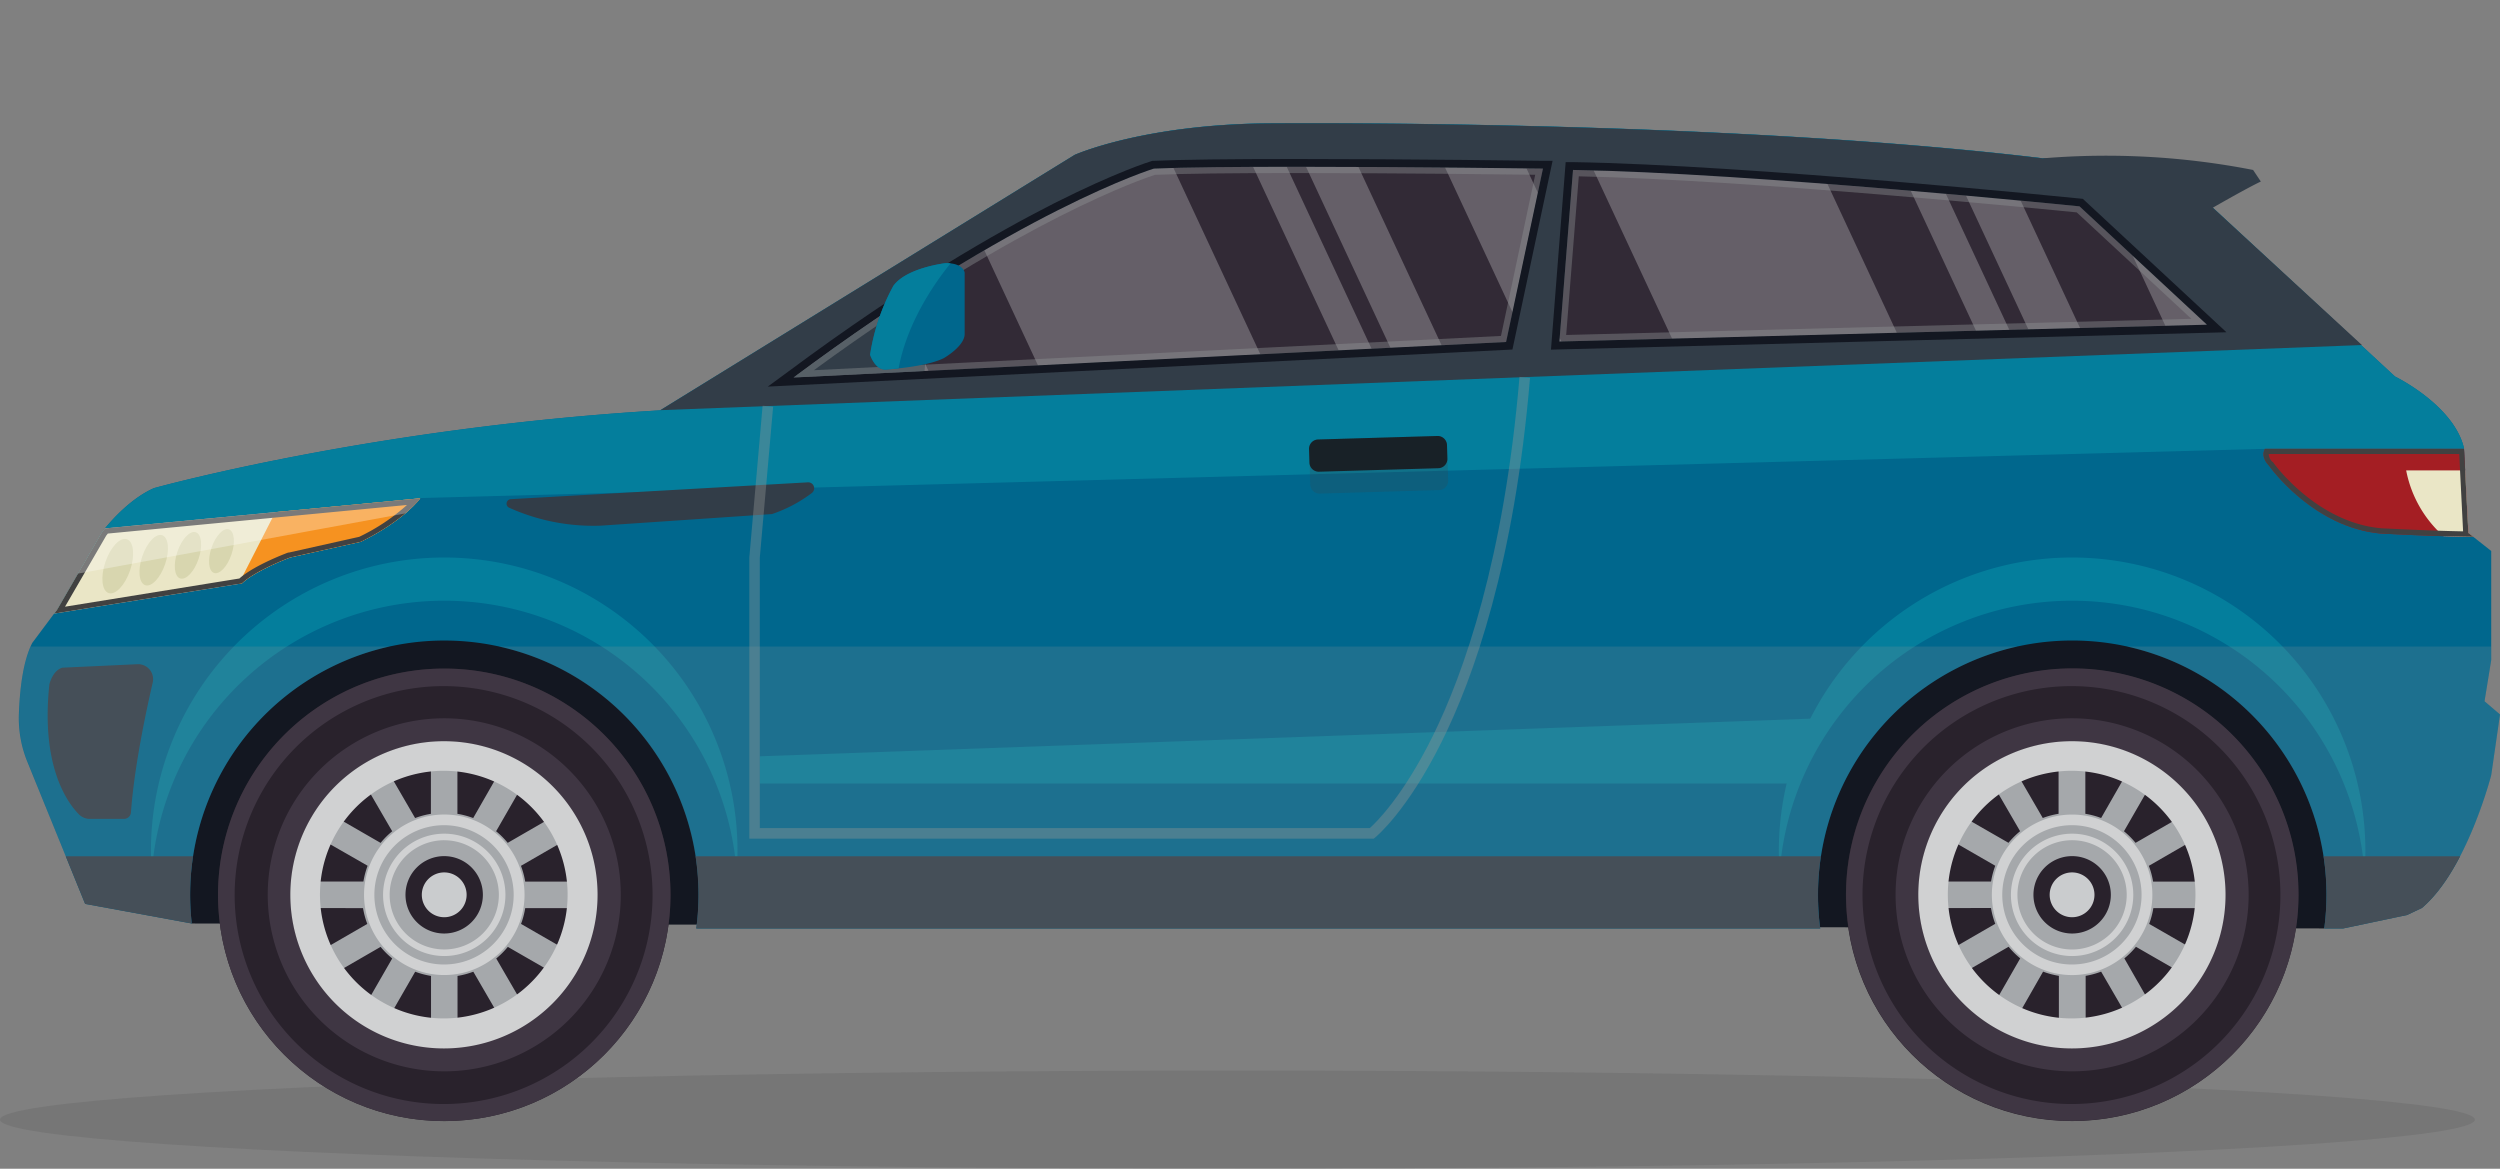 <svg xmlns="http://www.w3.org/2000/svg" xmlns:xlink="http://www.w3.org/1999/xlink" viewBox="0 0 646.08 302.03"><rect x="0" y="0" width="646.08" height="302.03" fill="#808080" stroke="none"/><defs><style>.cls-1{fill:none;}.cls-2{fill:#131721;}.cls-3{fill:#00678d;}.cls-4{fill:#047e9c;}.cls-20,.cls-22,.cls-5{fill:#414141;}.cls-5{opacity:0.15;}.cls-15,.cls-21,.cls-22,.cls-24,.cls-5{isolation:isolate;}.cls-6{fill:#29222c;}.cls-7{fill:#3f3643;}.cls-8{fill:#d0d1d2;}.cls-9{fill:#a5a8ab;}.cls-10{fill:#caccce;}.cls-11{fill:#323d48;}.cls-12{fill:#a41e23;}.cls-13{fill:#322a36;}.cls-14{clip-path:url(#clip-path);}.cls-15,.cls-21{fill:#fff;}.cls-15{opacity:0.25;}.cls-16{clip-path:url(#clip-path-2);}.cls-17{fill:#eae6c6;}.cls-18{fill:#d8d6af;}.cls-19{fill:#f69220;}.cls-21{opacity:0.3;}.cls-22{opacity:0.21;}.cls-23{fill:#182127;}.cls-24,.cls-26{fill:#8f9495;}.cls-24,.cls-27{opacity:0.4;}.cls-25{opacity:0.2;}</style><clipPath id="clip-path"><path class="cls-1" d="M205.07,97.57c58.21-43.42,93.14-54,93.14-54,24.23-1.06,100.55,0,100.55,0l-9.53,44.81Z"/></clipPath><clipPath id="clip-path-2"><path class="cls-1" d="M537.4,53.34l32.93,30.58L403,88.28l3.53-44.34C452.25,44.67,537.4,53.34,537.4,53.34Z"/></clipPath></defs><title>car-opposite</title><g id="Layer_2" data-name="Layer 2"><g id="Layer_1-2" data-name="Layer 1"><g id="Layer_2-2" data-name="Layer 2"><g id="Layer_1-2-2" data-name="Layer 1-2"><polygon class="cls-2" points="624.39 198.65 572.39 153.33 122.38 153.33 57.24 177.09 39.22 225.46 49.53 238.66 600.63 239.94 624.39 198.65"/><path class="cls-3" d="M4.88,184.55a29.89,29.89,0,0,0,2.2,12.34L22,233.59l27.56,5.07a65.7,65.7,0,1,1,130.4,1.28H470.41a66.43,66.43,0,0,1-.57-8.69,65.7,65.7,0,1,1,130.82,8.69h4.91l16.51-3.48,3.82-1.82c11.62-9.79,17.91-34.33,17.91-34.33l2.27-15.67-4-3.41,1.73-10.67V142.39l-5.91-4.66-1.13-21.92c-2.61-11.13-17.83-18.51-17.83-18.51L566.47,48.7a11.68,11.68,0,0,0-5.82-2.92C478.53,30.55,329.53,31.86,329.53,31.86c-33.62,0-51.79,8.18-51.79,8.18l-107.1,66C96,110.47,39.8,126.14,39.8,126.14c-7.51,3.29-13.51,11.47-13.51,11.47l-11.58,20-6.36,8.52C5.82,171,5.08,178.87,4.88,184.55Z"/><path class="cls-4" d="M108.61,128.71,585.36,116h51.41v-.19c-2.61-11.13-17.83-18.51-17.83-18.51L566.48,48.71a11.68,11.68,0,0,0-5.82-2.92C478.54,30.56,329.54,31.87,329.54,31.87c-33.62,0-51.79,8.18-51.79,8.18l-107.1,66C96,110.48,39.81,126.15,39.81,126.15c-5.82,2.56-10.75,8.06-12.66,10.39Z"/><ellipse class="cls-5" cx="319.79" cy="289.35" rx="319.79" ry="12.68"/><circle class="cls-6" cx="114.81" cy="231.25" r="58.47"/><path class="cls-7" d="M56.34,231.25h0a58.47,58.47,0,1,0,58.47-58.47A58.47,58.47,0,0,0,56.34,231.25Zm8.56,21.08a54,54,0,1,1,11.61,17.22A54,54,0,0,1,64.9,252.33Z"/><path class="cls-7" d="M69.19,231.25h0a45.62,45.62,0,1,0,45.62-45.62A45.62,45.62,0,0,0,69.19,231.25Zm9-15.46a39.58,39.58,0,1,1-3.12,15.46A39.58,39.58,0,0,1,78.2,215.79Z"/><g id="_Group_" data-name=" Group "><g id="_Group_2" data-name=" Group 2"><g id="_Group_3" data-name=" Group 3"><path class="cls-8" d="M114.68,191.55h.1a39.7,39.7,0,1,1-.1,0Z"/></g></g></g><g id="_Group_4" data-name=" Group 4"><g id="_Group_5" data-name=" Group 5"><g id="_Group_6" data-name=" Group 6"><path class="cls-6" d="M114.73,198.65h.08a32.6,32.6,0,1,1-.08,0Z"/></g></g></g><path class="cls-9" d="M93.82,234.69a21.05,21.05,0,0,0,1.1,4.08L84.83,244.6l3.44,5.93,10.09-5.83a21.45,21.45,0,0,0,3,3l-5.81,10.1,5.94,3.42,5.81-10.1a21.1,21.1,0,0,0,4.09,1.09v11.67h6.85V252.21a20.92,20.92,0,0,0,4.08-1.09l5.86,10.1,5.92-3.42-5.86-10.1a21.33,21.33,0,0,0,3-3l10.12,5.83,3.41-5.93-10.12-5.83a20.89,20.89,0,0,0,1.08-4.08H147.4v-6.85H135.73a21.12,21.12,0,0,0-1.1-4.08l10.09-5.83L141.28,212l-10.07,5.82a21.59,21.59,0,0,0-3-3l5.81-10.1-5.94-3.42-5.79,10.11a21,21,0,0,0-4.08-1.09V198.65h-6.85v11.67a20.87,20.87,0,0,0-4.08,1.09l-5.86-10.1-5.92,3.42,5.86,10.1a21.38,21.38,0,0,0-3,3L88.24,212l-3.41,5.91L95,223.74a21.09,21.09,0,0,0-1.08,4.08H82.22v6.85Z"/><g id="_Group_7" data-name=" Group 7"><g id="_Group_8" data-name=" Group 8"><g id="_Group_9" data-name=" Group 9"><path class="cls-6" d="M114.79,221.25h0a10,10,0,1,1-10,10A10,10,0,0,1,114.84,221.25Z"/></g></g></g><path class="cls-8" d="M99,231.26h0a15.81,15.81,0,1,1,15.81,15.81A15.81,15.81,0,0,1,99,231.26Zm15.81-14.12a14.13,14.13,0,0,0-14.11,14.12h0a14.11,14.11,0,1,0,14.11-14.11Z"/><g id="_Group_10" data-name=" Group 10"><g id="_Group_11" data-name=" Group 11"><g id="_Group_12" data-name=" Group 12"><path class="cls-10" d="M114.8,225.46h0a5.79,5.79,0,1,1-5.79,5.79A5.79,5.79,0,0,1,114.81,225.46Z"/></g></g></g><path class="cls-8" d="M94.08,231.25h0a20.74,20.74,0,1,0,20.73-20.75A20.74,20.74,0,0,0,94.08,231.26Zm4.09-7a18,18,0,1,1-1.42,7A18,18,0,0,1,98.17,224.25Z"/><path class="cls-8" d="M77.92,231.25a36.89,36.89,0,1,0,36.89-36.89A36.89,36.89,0,0,0,77.92,231.25Zm7.29-12.5a32,32,0,1,1-2.52,12.5A32,32,0,0,1,85.21,218.75Z"/><circle class="cls-6" cx="535.5" cy="231.25" r="58.47"/><path class="cls-7" d="M477.08,231.25v0a58.47,58.47,0,1,0,58.42-58.52A58.47,58.47,0,0,0,477.08,231.3Zm8.51,21.08a54,54,0,1,1,11.61,17.22A54,54,0,0,1,485.59,252.33Z"/><path class="cls-7" d="M489.88,231.25h0a45.62,45.62,0,1,0,45.62-45.62A45.62,45.62,0,0,0,489.88,231.25Zm5.91,0a39.59,39.59,0,1,1,39.64,39.55,39.49,39.49,0,0,1-39.64-39.55Z"/><g id="_Group_13" data-name=" Group 13"><g id="_Group_14" data-name=" Group 14"><g id="_Group_15" data-name=" Group 15"><path class="cls-8" d="M535.4,191.55h.1a39.7,39.7,0,1,1-.1,0Z"/></g></g></g><g id="_Group_16" data-name=" Group 16"><g id="_Group_17" data-name=" Group 17"><g id="_Group_18" data-name=" Group 18"><path class="cls-6" d="M535.42,198.65h.08a32.6,32.6,0,1,1-.08,0Z"/></g></g></g><path class="cls-9" d="M514.54,234.66a20.85,20.85,0,0,0,1.1,4.08l-10.09,5.83L509,250.5l10.09-5.83a21.5,21.5,0,0,0,3,3l-5.8,10.11,5.94,3.42L528,251.1a21.06,21.06,0,0,0,4.08,1.09v11.67H539V252.19A21,21,0,0,0,543,251.1l5.86,10.1,5.92-3.42L549,247.68a21.48,21.48,0,0,0,3-3l10.12,5.83,3.4-5.93-10.11-5.81a21,21,0,0,0,1.08-4.08h11.63v-6.85H556.43a21.13,21.13,0,0,0-1.1-4.08l10.09-5.83L562,212l-10.1,5.82a21.43,21.43,0,0,0-3-3l5.81-10.1-5.93-3.42L543,211.4a21,21,0,0,0-4.08-1.09V198.64H532v11.67a21,21,0,0,0-4.08,1.09l-5.86-10.1-5.86,3.41,5.86,10.1a21.27,21.27,0,0,0-3,3L508.93,212l-3.41,5.91,10.12,5.83a21.1,21.1,0,0,0-1.08,4.08H502.91v6.85Z"/><g id="_Group_19" data-name=" Group 19"><g id="_Group_20" data-name=" Group 20"><g id="_Group_21" data-name=" Group 21"><path class="cls-6" d="M535.48,221.25h.06a10,10,0,1,1-.06,0Z"/></g></g></g><path class="cls-8" d="M519.69,231.26h0a15.81,15.81,0,1,1,15.81,15.81A15.81,15.81,0,0,1,519.69,231.26Zm15.81-14.12a14.12,14.12,0,1,0,14.11,14.12,14.12,14.12,0,0,0-14.11-14.12Z"/><g id="_Group_22" data-name=" Group 22"><g id="_Group_23" data-name=" Group 23"><g id="_Group_24" data-name=" Group 24"><path class="cls-10" d="M535.49,225.46h0a5.79,5.79,0,1,1-5.79,5.79A5.79,5.79,0,0,1,535.51,225.46Z"/></g></g></g><path class="cls-8" d="M514.76,231.25a20.74,20.74,0,1,0,20.74-20.74A20.74,20.74,0,0,0,514.76,231.25Zm4.11-7a18,18,0,1,1-1.42,7A18,18,0,0,1,518.87,224.25Z"/><path class="cls-8" d="M498.61,231.25h0a36.89,36.89,0,1,0,36.89-36.89A36.89,36.89,0,0,0,498.61,231.25Zm7.29-12.5a32,32,0,1,1-2.52,12.5A32,32,0,0,1,505.9,218.75Z"/><path class="cls-4" d="M190.39,225.46c.13-1.85.2-3.71.2-5.59a75.79,75.79,0,0,0-151.58,0q0,2.82.21,5.59a75.79,75.79,0,0,1,151.17,0Z"/><path class="cls-4" d="M611.08,225.46c.14-1.85.21-3.71.21-5.59a75.79,75.79,0,0,0-151.58,0q0,2.82.2,5.59a75.79,75.79,0,0,1,151.17,0Z"/><path class="cls-11" d="M179.75,221.28a66.19,66.19,0,0,1,.18,18.66H470.39a66.09,66.09,0,0,1,.18-18.66Z"/><path class="cls-11" d="M600.48,221.28a66.24,66.24,0,0,1,.18,18.66h4.91l16.51-3.48,3.83-1.81c3.86-3.29,7.2-8.24,9.86-13.37Z"/><path class="cls-11" d="M17,221.28l5,12.31,27.56,5.07a66.1,66.1,0,0,1,.33-17.38Z"/><path class="cls-11" d="M277.75,40l-107.1,66L610.39,89.17l-43.74-40.3a12.53,12.53,0,0,0-6.21-3.11c-82.15-15.18-230.9-13.88-230.9-13.88C295.92,31.88,277.75,40,277.75,40Z"/><path class="cls-12" d="M585.35,116s-1.33,1.8,1,4.27c0,0,11.38,16.22,29.21,17.64,0,0,12.91.7,23.72.83l-1.33-1L636.78,116Z"/><path class="cls-11" d="M131,129.71a1.16,1.16,0,0,0,.62,1.52,53.06,53.06,0,0,0,23.59,4.62l44.3-3a36.32,36.32,0,0,0,10.28-5.43,1.54,1.54,0,0,0-1-2.77L132,129A1.16,1.16,0,0,0,131,129.71Z"/><path class="cls-13" d="M205.07,97.57c58.21-43.42,93.14-54,93.14-54,24.23-1.06,100.55,0,100.55,0l-9.53,44.81Z"/><g class="cls-14"><polygon class="cls-15" points="224.22 0 289.81 140.65 348.6 140.65 283.02 0 224.22 0"/><polygon class="cls-15" points="353.26 0 418.84 140.65 439.79 140.65 374.2 0 353.26 0"/><polygon class="cls-15" points="160.64 0 226.23 140.65 260.84 140.65 195.25 0 160.64 0"/><polygon class="cls-15" points="317.42 0 383.01 140.65 396.53 140.65 330.94 0 317.42 0"/><polygon class="cls-15" points="303.73 0 369.31 140.65 378.02 140.65 312.43 0 303.73 0"/></g><path class="cls-13" d="M537.4,53.33l32.93,30.58L403,88.27l3.53-44.34C452.25,44.65,537.4,53.33,537.4,53.33Z"/><g class="cls-16"><polygon class="cls-15" points="399.68 17.95 465.27 158.6 524.06 158.6 458.47 17.95 399.68 17.95"/><polygon class="cls-15" points="528.71 17.95 594.3 158.6 615.25 158.6 549.66 17.95 528.71 17.95"/><polygon class="cls-15" points="336.09 17.95 401.68 158.6 436.29 158.6 370.71 17.95 336.09 17.95"/><polygon class="cls-15" points="492.87 17.95 558.46 158.6 571.98 158.6 506.39 17.95 492.87 17.95"/><polygon class="cls-15" points="479.18 17.95 544.77 158.6 553.47 158.6 487.89 17.95 479.18 17.95"/></g><path class="cls-2" d="M198.42,99.91l6.71-.33,184.16-9.17,1.57-.08.33-1.54L400.72,44l.52-2.44h-2.49c-.34,0-34.28-.47-63.75-.47h0c-17.33,0-29.75.16-36.92.47h-.23l-.25.07c-.36.11-9.06,2.79-25.06,10.85-14.7,7.45-38.51,21-68.7,43.45Zm6.66-2.34c58.21-43.42,93.14-54,93.14-54,8.07-.35,21.93-.47,36.83-.47,29.79,0,63.71.47,63.71.47l-9.53,44.81Z"/><path class="cls-2" d="M401,88.09l-.18,2.27,2.27-.06L570.39,86l5-.13-3.67-3.41-32.94-30.6-.5-.47-.68-.07c-.85-.09-85.76-8.7-131.06-9.42h-1.92l-.15,1.91Zm2,.17,3.53-44.34c45.74.73,130.89,9.41,130.89,9.41l32.93,30.58Z"/><path class="cls-11" d="M558.61,61.42c21.2-12.58,25.66-14.5,25.66-14.5l-2-3a197.56,197.56,0,0,0-54.34-3Z"/><path class="cls-17" d="M14,158.57l48.5-7.79c3.56-3.42,12.45-6.7,12.45-6.7L93.27,140c11.33-5.61,15.33-11.22,15.33-11.22l-81.46,7.78c-.55.67-.85,1.08-.85,1.08l-11.58,20Z"/><ellipse class="cls-18" cx="30.43" cy="146.31" rx="7.35" ry="3.37" transform="translate(-117.88 127.99) rotate(-71.21)"/><ellipse class="cls-18" cx="39.73" cy="144.78" rx="6.82" ry="3.12" transform="translate(-110.14 135.78) rotate(-71.22)"/><ellipse class="cls-18" cx="48.58" cy="143.52" rx="6.3" ry="2.89" transform="translate(-102.94 143.31) rotate(-71.22)"/><ellipse class="cls-18" cx="57.24" cy="142.43" rx="5.95" ry="2.72" transform="translate(-96.04 150.75) rotate(-71.21)"/><path class="cls-19" d="M61.68,150.91l.81-.13c3.56-3.42,12.45-6.7,12.45-6.7L93.28,140c11.33-5.61,15.33-11.22,15.33-11.22l-37.46,3.58Z"/><path class="cls-20" d="M14,158.57l48.5-7.79c3.56-3.42,12.45-6.7,12.45-6.7L93.27,140c11.33-5.61,15.33-11.22,15.33-11.22l-81.46,7.78c-.55.67-.85,1.08-.85,1.08l-11.58,20Zm2.8-1.78,10.65-18.37.42-.53,77.31-7.39a51.89,51.89,0,0,1-12.34,8.23L74.65,142.8h-.18c-.36.13-8.72,3.24-12.6,6.7Z"/><path class="cls-21" d="M20.15,148.24l84.57-15.56a24.29,24.29,0,0,0,3.89-3.92l-81.46,7.78c-.55.67-.85,1.08-.85,1.08Z"/><path class="cls-22" d="M372,126.65l-31,.91a2.42,2.42,0,0,1-2.4-2.42l-.27-9a2.41,2.41,0,0,1,2.25-2.56l31-.91a2.42,2.42,0,0,1,2.4,2.43l.27,9A2.41,2.41,0,0,1,372,126.65Z"/><path class="cls-23" d="M374.05,118.44l-.1-3.34a2.42,2.42,0,0,0-2.4-2.43l-31,.91a2.41,2.41,0,0,0-2.25,2.56l.1,3.34a2.42,2.42,0,0,0,2.4,2.43l31-.91A2.41,2.41,0,0,0,374.05,118.44Z"/><path class="cls-17" d="M621.83,121.56a30.42,30.42,0,0,0,9.65,17c2.58.08,5.23.17,7.77.17l-1.33-1-.84-16.16Z"/><path class="cls-20" d="M586.3,120.26s11.38,16.22,29.21,17.64c0,0,12.91.7,23.72.83l-1.33-1L636.78,116H585.36S584,117.85,586.3,120.26Zm1-.87a3,3,0,0,1-1-2.07h49.24l1,20c-9.82-.19-20.41-.78-20.91-.78-17-1.36-28.08-16.9-28.19-17.06l0-.07-.06-.07Z"/><polygon class="cls-4" points="463.57 202.49 196.38 202.49 196.38 195.45 470.57 185.63 463.57 202.49"/><path class="cls-24" d="M193.65,144.07v72.67H355l.38-.3c.33-.27,8.29-6.81,17.23-24.81,8.19-16.46,18.8-46.15,22.8-94l-2.72-.23c-4,47.25-14.4,76.54-22.4,92.79C362.64,205.68,355.63,212.58,354,214H196.36V144.1l3.44-39-2.72-.24Z"/><path class="cls-11" d="M39.56,175.33a3.86,3.86,0,0,0-4-3.68l-19.45.9c-2.56.74-3.35,4.32-3.35,4.32-2.24,21.08,4.61,30.5,7.61,33.56a4,4,0,0,0,2.87,1.2H32A1.81,1.81,0,0,0,33.84,210c.84-11.76,3.9-26.15,5.62-33.57A3.86,3.86,0,0,0,39.56,175.33Z"/><path class="cls-11" d="M238.93,95.89l1.93-23c-10.65,6.72-22.62,14.85-35.78,24.66Z"/><g class="cls-25"><path class="cls-26" d="M100.64,167.09H7.93c-2.17,4.9-2.86,12.14-3,17.46a29.89,29.89,0,0,0,2.2,12.34l14.86,36.7,27.56,5.07a65.69,65.69,0,0,1,51.14-71.57Z"/><path class="cls-26" d="M128.93,167.09a65.74,65.74,0,0,1,51,72.85H470.38a66.43,66.43,0,0,1-.57-8.69,65.72,65.72,0,0,1,51.52-64.16H128.93Z"/><path class="cls-26" d="M646.08,184.64l-4-3.41,1.73-10.68v-3.46H549.66a65.74,65.74,0,0,1,51,72.85h4.91l16.51-3.48,3.82-1.82c11.62-9.79,17.91-34.33,17.91-34.33Z"/></g><g class="cls-27"><path class="cls-26" d="M205.08,97.55l184.13-9.17,9.53-44.81S364.82,43.1,335,43.1c-14.89,0-28.75.12-36.83.47C298.2,43.57,263.28,54.16,205.08,97.55ZM387.9,86.82,210.34,95.67c27.87-20.41,49.91-32.87,63.73-39.87,14.47-7.31,23.06-10.19,24.41-10.62,7.15-.31,19.45-.46,36.55-.46h0c25.36,0,54,.34,61.72.44Z"/><path class="cls-26" d="M406.51,43.92,403,88.26l167.35-4.35L537.4,53.33S452.25,44.65,406.51,43.92Zm-1.76,42.65,3.26-41c43.57.85,121.43,8.59,128.69,9.32l29.62,27.5Z"/></g><path class="cls-3" d="M243.94,92.54c-4.7,2.36-15,2.95-15,2.95-2.83.17-4.08-3.83-4.08-3.83a54.43,54.43,0,0,1,6-17.77c3.4-4.71,13.58-5.89,13.58-5.89,4.64,0,4.86,2.5,4.86,2.5V86.31C249.3,89.46,244,92.5,243.94,92.54Z"/><path class="cls-4" d="M230.86,73.9a54.42,54.42,0,0,0-6,17.77s1.25,4,4.08,3.83c0,0,1.35-.08,3.29-.29,2.35-12.82,10.56-23.66,13.43-27.14a10.4,10.4,0,0,0-1.22-.07S234.25,69.13,230.86,73.9Z"/></g></g></g></g></svg>